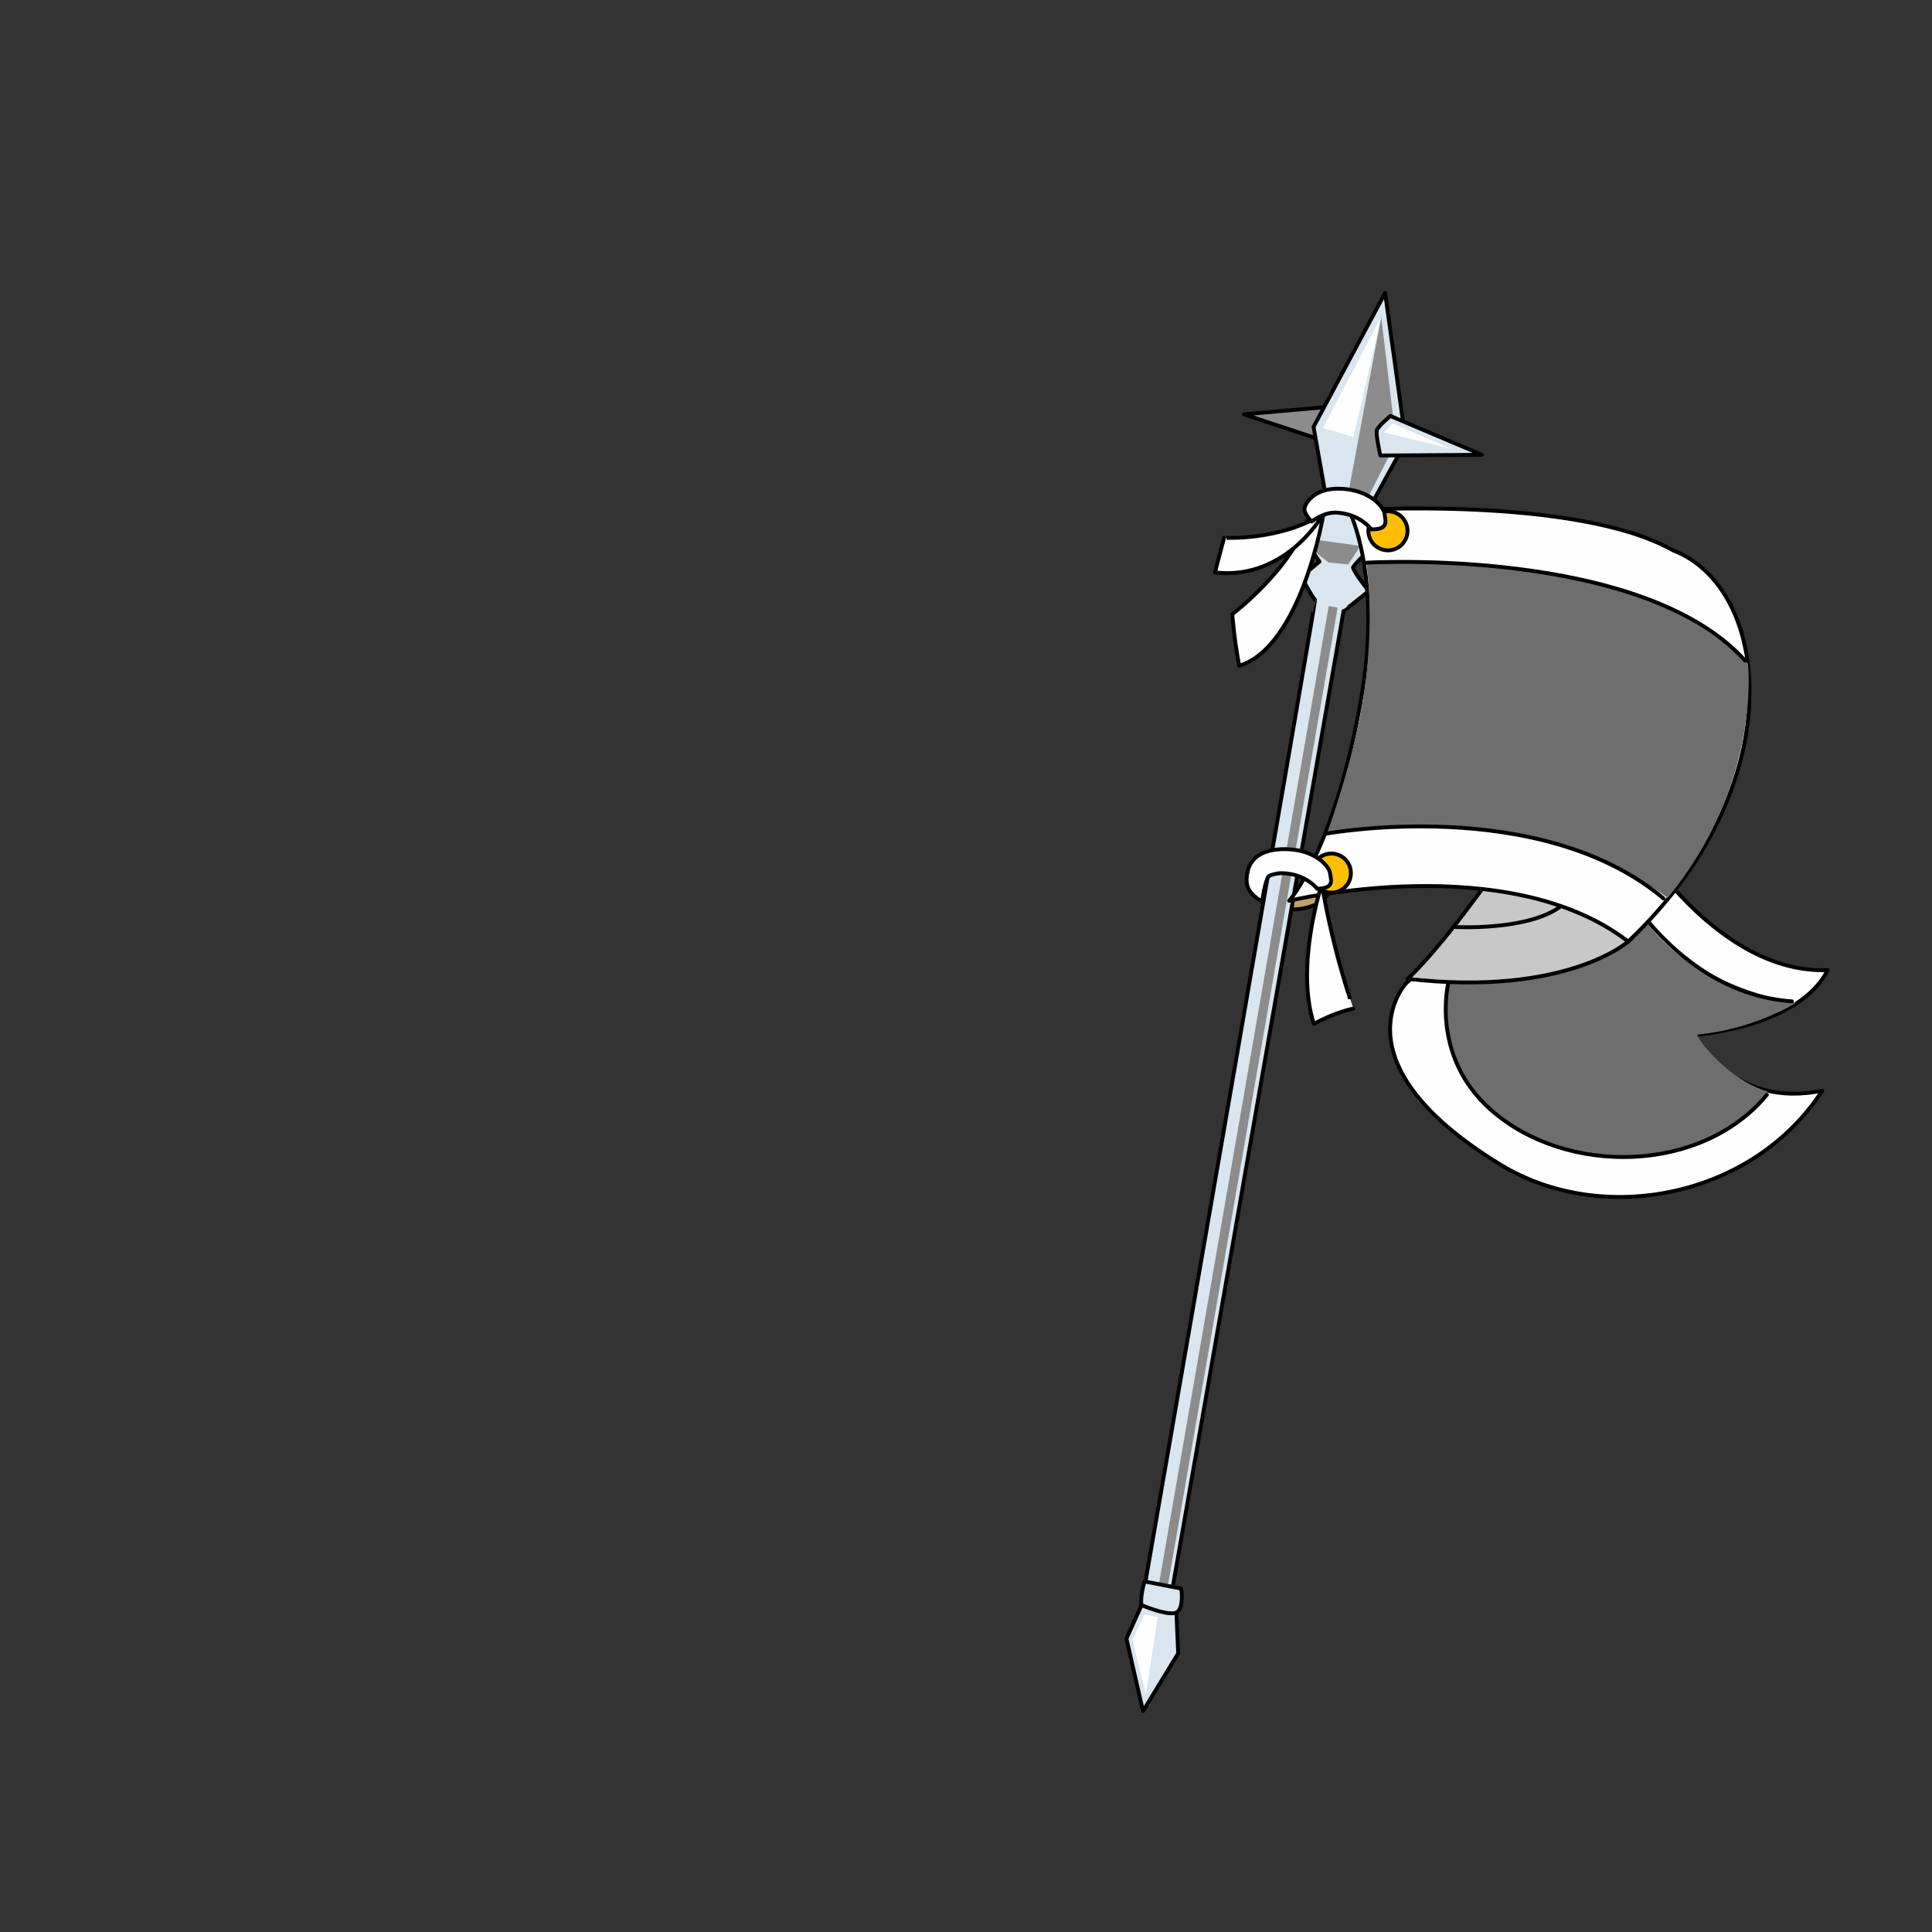 <svg xmlns="http://www.w3.org/2000/svg" width="500" height="500" version="1.1"><rect width="100%" height="100%" fill="#333333" stroke="none"/><g id="x079"><g><g><path style="fill:#8C8C8C;stroke:#000000;stroke-linecap:round;stroke-linejoin:round;" d="M347.584,104.967c0,0,2.145,3.407,2.185,4.529c0.041,1.121-2.876,6.001-2.876,6.001l-24.958-8.267L347.584,104.967z"></path><g><path style="fill:#BEA36D;stroke:#000000;stroke-linecap:round;stroke-linejoin:round;" d="M340.269,226.865c0,0-0.312,1.783-5.776,3.342c0.06,2.484-0.404,5.161-0.404,5.161s9.242,0.299,10.324-6.12C343.279,226.61,340.269,226.865,340.269,226.865z"></path><path style="fill:#D9E6F0;stroke:#000000;stroke-linecap:round;stroke-linejoin:round;" d="M356.935,139.003c-3.021-6.476-2.896-11.09-1.454-18.511c-0.302-0.61-0.648-1.119-1.026-1.548l2.442-13.984l-7.082-1.238l-2.364,13.535c-1.396,0.329-2.383,0.823-2.383,0.823s-0.359,6.738-1.678,9.545c-1.32,2.807-3.559,6.83-5.547,8.02c-0.646,4.245,3.646,9.688,3.646,9.688l-4.725,3.958c0,0,2.707,5.046,3.569,5.957c0.308,0.09-44.939,260.132-44.939,260.132l7.08,1.236l45.243-258.505c0.078,0.015,6.531-5.15,6.531-5.15s-3.952-4.902-4.097-6.149C351.448,144.892,355.995,140.929,356.935,139.003z"></path><rect x="321.905" y="154.97" transform="matrix(-0.985 -0.171 0.171 -0.985 592.815 618.047)" style="fill:#8C8C8C;" width="2.337" height="256.953"></rect><path style="fill:#8C8C8C;" d="M340.218,142.59c0.405,0.573,3.629,3.001,3.629,3.001l5.053,0.48l3.2-4.777l-11.766-1.646C340.334,139.647,339.583,141.689,340.218,142.59z"></path><g><g><path style="fill:#FEFEFE;stroke:#000000;stroke-linecap:round;stroke-linejoin:round;" d="M363.879,254.482c0,0-18.963,20.396,24.432,46.917c26.382,16.124,65.382,8.544,83.301-19.164c-23.223,4.948-33.076-14.397-33.076-14.397s27.002-1.871,34.465-16.78c-27.716,1.12-52.994-32.514-62.217-59.458C405.481,218.595,363.879,254.482,363.879,254.482z"></path><path style="fill:#6E6E6E;" d="M415.337,221.801c0,0,9.733,21.317,24.822,29.074c15.091,7.757,24.651,8.625,24.651,8.625s-10.463,6.798-25.509,8.25c-0.228,1.087,8.087,11.82,18.221,14.75c-0.759,2.337-14.14,19.858-43.301,16.5s-43.087-22.5-39.351-44.83c4.063,0.878,19.641,0.527,26.817-5.487C412.979,239.218,415.337,221.801,415.337,221.801z"></path><path style="fill:none;stroke:#000000;stroke-linecap:round;stroke-linejoin:round;" d="M374.871,254.17c0,0-4.929,19.057,11.026,33.104c19.483,17.155,54.533,16.467,71.37-3.935"></path><path style="fill:none;stroke:#000000;stroke-linecap:round;stroke-linejoin:round;" d="M414.824,220.375c0,0,15.754,36.383,48.918,38.779"></path></g><g><path style="fill:#C8C8C8;stroke:#000000;stroke-linecap:round;stroke-linejoin:round;" d="M421.376,243.669c0,0-15.991,14.313-57.042,9.664c17.333-16.667,44.272-60.781,44.272-60.781S435.462,231.322,421.376,243.669z"></path><path style="fill:none;stroke:#000000;stroke-linecap:round;stroke-linejoin:round;" d="M376.489,239.903c0,0,19.134,1.098,27.601-5.487"></path></g><path style="fill:#FEFEFE;stroke:#000000;stroke-linecap:round;stroke-linejoin:round;" d="M349.105,132.063c0,0,8.895,16.937,2.959,49.961c-6.903,38.412-18.436,51.096-18.436,51.096s56.405-13.599,87.747,10.549c42.71-40.43,37.064-91.541,11.561-101.255C407.775,128.198,349.105,132.063,349.105,132.063z"></path><path style="fill:#6E6E6E;" d="M343.5,215.5c0,0,6.29-17.27,9-32.875c3.625-20.875,1.125-36.875,1.125-36.875s35.532-2.25,64.042,6.25c22.517,6.713,34.711,19.75,34.711,19.75s3.624,30.962-20.793,60.625C394.93,205.75,343.5,215.5,343.5,215.5z"></path><circle style="fill:#FFBF00;stroke:#000000;stroke-linecap:round;stroke-linejoin:round;" cx="359.199" cy="137.375" r="5.06"></circle><path style="fill:#FEFEFE;stroke:#000000;stroke-linecap:round;stroke-linejoin:round;" d="M342.078,228.823c0,0-6.965,21.124-2.043,36.175c5.412-3.052,10.23-3.985,10.23-3.985S345.303,247.559,342.078,228.823z"></path><circle style="fill:#FFBF00;stroke:#000000;stroke-linecap:round;stroke-linejoin:round;" cx="344.553" cy="225.959" r="5.059"></circle><path style="fill:none;stroke:#000000;stroke-linecap:round;stroke-linejoin:round;" d="M353.625,145.625c0,0,71.318-4.24,98.003,25.335"></path><path style="fill:none;stroke:#000000;stroke-linecap:round;stroke-linejoin:round;" d="M343.25,215.75c0,0,55.168-10.151,87.25,16.758"></path></g></g><polygon style="fill:#D9E6F0;stroke:#000000;stroke-linecap:round;stroke-linejoin:round;" points="339.944,110.481 343.644,131.362 353.73,132.698 363.818,114.322 358.464,75.816 "></polygon><polygon style="fill:#8C8C8C;" points="353.814,129.146 348.895,127.896 357.462,81.965 361.307,114.442 "></polygon><polygon style="fill:#FEFEFE;" points="357.462,81.965 350.274,113.12 342.385,110.763 "></polygon><path style="fill:#D9E6F0;stroke:#000000;stroke-linecap:round;stroke-linejoin:round;" d="M359.821,107.652c0,0-3.089,2.581-3.472,3.637c-0.385,1.056,0.887,6.596,0.887,6.596l26.29-0.179L359.821,107.652z"></path><polygon style="fill:#FEFEFE;" points="358.187,111.924 360.379,109.54 375.44,116.106 "></polygon><g><path style="fill:#FEFEFE;stroke:#000000;stroke-linecap:round;stroke-linejoin:round;" d="M342.534,132.93c0,0-5.726,34.479-21.841,39.371c-1.396-7.497-1.772-13.368-1.772-13.368s15.771-11.828,19.872-25.571C340.966,131.822,342.534,132.93,342.534,132.93z"></path><path style="fill:#FEFEFE;stroke:#000000;stroke-linecap:round;stroke-linejoin:round;" d="M342.534,132.93c0,0-9.524,17.325-28.115,15.226c2.374-8.994,2.374-8.994,2.374-8.994S331.153,140.082,342.534,132.93z"></path></g><path style="fill:#FEFEFE;stroke:#000000;stroke-linecap:round;stroke-linejoin:round;" d="M354.858,136.992c0,0-2.735-3.981-8.942-4.326c-3.368-0.187-6.454,2.312-6.454,2.312s-1.905-1.826-1.868-3.247c0.038-1.419,2.529-5.601,9.555-5.247c7.627,0.384,11.058,4.916,11.191,6.518C358.475,134.604,359.648,137.121,354.858,136.992z"></path><path style="fill:#FEFEFE;stroke:#000000;stroke-linecap:round;stroke-linejoin:round;" d="M340.854,229.992c0,0-2.871-3.883-9.087-4.014c-1.229-0.025-2.41,0.307-3.413,0.735c-1.045,1.443-1.717,6.62-1.717,6.62s-2.72-1.41-3.633-3.562c-0.649-1.53-0.368-3.291-0.007-4.661c0.594-2.248,2.754-5.463,9.787-5.354c7.634,0.118,11.223,4.53,11.41,6.126C344.384,227.479,345.646,229.955,340.854,229.992z"></path></g><polygon style="fill:#D9E6F0;stroke:#000000;stroke-linecap:round;stroke-linejoin:round;" points="304.358,415.142 304.913,427.884 295.809,442.828 291.521,424.064 296.055,414.064 "></polygon><polygon style="fill:#FEFEFE;" points="296.179,417.871 293.061,424.44 296.552,438.481 299.632,418.469 "></polygon><path style="fill:#D9E6F0;stroke:#000000;stroke-linecap:round;stroke-linejoin:round;" d="M296.182,409.271l9.539,1.855c0,0,0.908,5.887-1.77,6.349c-2.675,0.46-8.557-2.096-8.557-2.096S295.002,413.503,296.182,409.271z"></path></g></g></svg>